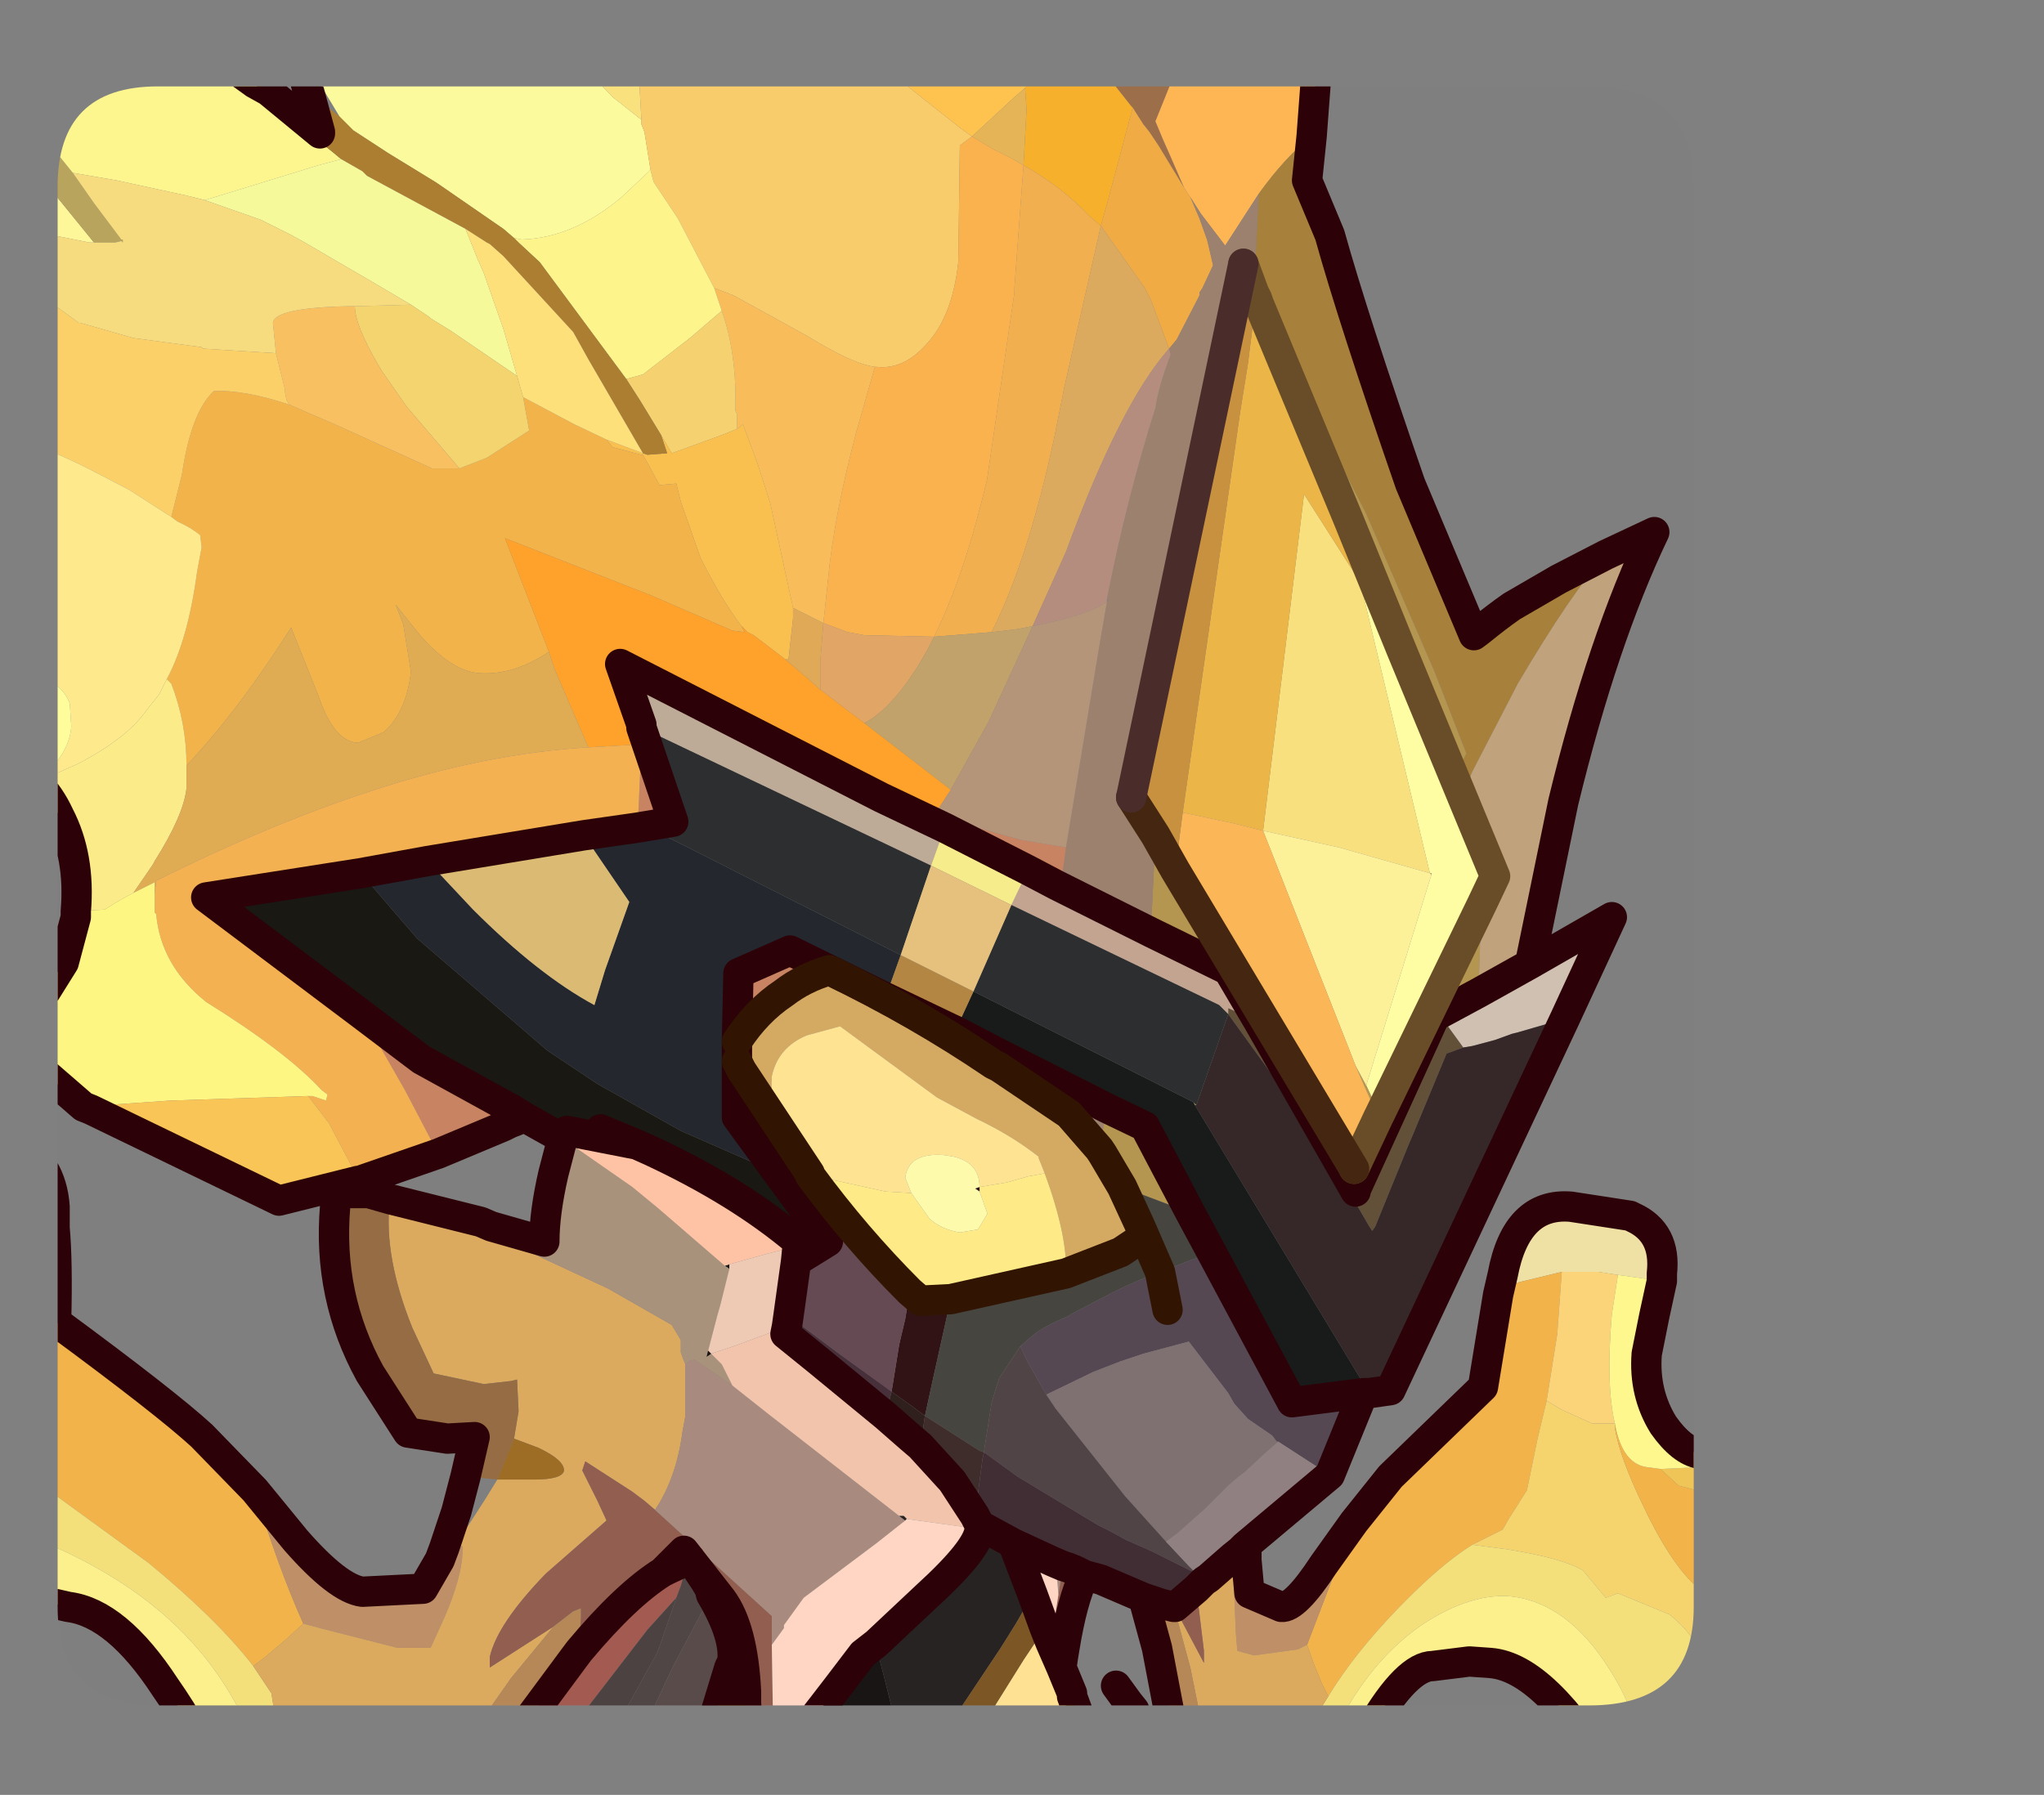 <?xml version="1.0" encoding="UTF-8" standalone="no"?>
<svg xmlns:ffdec="https://www.free-decompiler.com/flash" xmlns:xlink="http://www.w3.org/1999/xlink" ffdec:objectType="frame" height="59.2px" width="67.4px" xmlns="http://www.w3.org/2000/svg">
  <rect width="100%" height="100%" fill="#808080" stroke="none"/>
  <g transform="matrix(1.0, 0.0, 0.0, 1.0, 1.9, 2.85)">
    <clipPath id="clipPath0" transform="matrix(1.0, 0.0, 0.0, 1.0, 0.0, 0.0)">
      <path d="M50.5 0.0 Q53.95 0.0 53.95 3.3 L53.95 50.15 Q53.95 53.4 50.5 53.4 L3.3 53.4 Q0.0 53.4 0.0 50.15 L0.0 3.3 Q0.0 0.0 3.3 0.0 L50.5 0.0" fill="#000000" fill-rule="evenodd" stroke="none"/>
    </clipPath>
    <g clip-path="url(#clipPath0)">
      <use ffdec:characterId="2" height="59.2" transform="matrix(1.0, 0.0, 0.0, 1.0, -1.9, -2.85)" width="67.4" xlink:href="#shape1"/>
    </g>
    <use ffdec:characterId="3" height="53.4" transform="matrix(1.0, 0.0, 0.0, 1.0, 0.0, 0.0)" width="53.95" xlink:href="#shape2"/>
  </g>
  <defs>
    <g id="shape1" transform="matrix(1.0, 0.0, 0.0, 1.0, 1.9, 2.85)">
      <path d="M4.55 -1.4 L2.15 -0.8 Q0.05 0.05 -0.8 1.0 L-0.8 1.2 -1.4 0.5 -1.4 -2.35 2.95 -2.35 4.55 -1.4" fill="#ffffa1" fill-rule="evenodd" stroke="none"/>
      <path d="M-1.4 4.65 L-1.4 1.95 1.2 5.15 1.05 5.15 0.05 4.95 -1.15 4.7 -1.4 4.65" fill="#fef89a" fill-rule="evenodd" stroke="none"/>
      <path d="M-1.4 0.5 L-0.8 1.2 -0.75 1.35 -0.55 1.55 0.5 2.85 1.2 3.85 2.1 5.05 2.15 5.05 2.15 5.15 2.1 5.1 1.9 5.15 1.2 5.15 -1.4 1.95 -1.4 0.5" fill="#b9a55c" fill-rule="evenodd" stroke="none"/>
      <path d="M7.8 -1.45 L7.6 -2.35 15.8 -2.35 16.45 -1.6 18.3 0.35 19.25 1.1 19.25 1.25 19.35 1.5 19.55 2.75 19.45 2.85 18.6 3.65 Q17.0 5.0 15.3 5.05 L15.05 5.0 14.7 4.7 12.6 3.25 12.45 3.15 10.9 2.2 9.75 1.45 9.3 1.0 7.95 -1.25 7.8 -1.45" fill="#fcfb9e" fill-rule="evenodd" stroke="none"/>
      <path d="M-0.8 1.2 L-0.8 1.0 Q0.05 0.05 2.15 -0.8 L4.55 -1.4 5.6 -0.75 6.5 -0.1 6.8 0.35 6.95 0.55 8.1 1.4 9.05 2.15 9.35 2.4 8.6 2.6 5.35 3.6 4.85 3.75 4.25 3.6 1.95 3.1 0.5 2.85 -0.55 1.55 -0.75 1.35 -0.8 1.2" fill="#fef78f" fill-rule="evenodd" stroke="none"/>
      <path d="M19.25 1.1 L18.3 0.35 16.45 -1.6 15.8 -2.35 26.2 -2.35 25.1 -1.9 22.0 -1.5 20.8 -1.55 19.9 -1.65 19.4 -1.55 19.15 -0.75 19.15 -0.7 19.25 1.1" fill="#fae27e" fill-rule="evenodd" stroke="none"/>
      <path d="M19.55 2.75 L19.35 1.5 19.25 1.25 19.25 1.1 19.15 -0.7 19.15 -0.75 19.4 -1.55 19.9 -1.65 20.8 -1.55 22.0 -1.5 25.1 -1.9 26.2 -2.35 26.8 -2.35 27.35 -1.7 27.2 -1.5 26.85 -0.95 28.6 0.45 29.8 1.4 30.15 1.65 29.75 1.95 29.7 5.8 Q29.5 7.6 28.65 8.5 27.9 9.35 27.0 9.25 L26.95 9.25 Q26.2 9.15 24.75 8.25 L22.3 6.9 22.05 6.8 21.65 6.65 20.45 4.35 19.65 3.15 19.55 2.75" fill="#f9cd6a" fill-rule="evenodd" stroke="none"/>
      <path d="M30.15 1.65 L29.8 1.4 28.6 0.45 26.85 -0.95 27.2 -1.5 27.35 -1.7 26.8 -2.35 33.05 -2.35 33.55 -1.65 31.9 0.05 31.5 0.4 30.15 1.65" fill="#ffc34f" fill-rule="evenodd" stroke="none"/>
      <path d="M33.55 -1.65 L33.05 -2.35 33.65 -1.75 33.75 -1.65 34.5 -0.8 34.9 -1.65 35.3 -2.35 37.6 -2.35 37.55 -2.2 36.2 1.15 36.45 1.75 36.65 2.2 37.15 3.35 36.3 1.95 36.0 1.5 35.8 1.25 35.45 0.7 35.4 0.65 33.7 -1.5 33.55 -1.65" fill="#9e6e4a" fill-rule="evenodd" stroke="none"/>
      <path d="M31.9 0.05 L33.55 -1.65 33.7 -1.5 35.4 0.65 35.45 0.7 34.65 3.7 34.4 4.6 34.05 4.3 Q33.1 3.3 31.85 2.6 L31.95 0.75 31.9 0.05" fill="#f7b12b" fill-rule="evenodd" stroke="none"/>
      <path d="M37.15 3.35 L36.65 2.2 36.45 1.75 36.2 1.15 37.55 -2.2 37.6 -2.35 41.65 -2.35 41.35 1.65 Q40.5 2.3 39.6 3.55 L38.5 5.25 37.7 4.2 37.35 3.65 37.15 3.35" fill="#ffb654" fill-rule="evenodd" stroke="none"/>
      <path d="M39.6 3.55 Q40.5 2.3 41.35 1.65 L41.2 3.1 41.95 4.9 Q42.7 7.6 44.6 13.1 L46.7 18.1 46.9 17.95 Q47.45 17.5 47.95 17.15 L49.5 16.25 51.05 15.45 Q49.95 16.65 48.15 19.7 L46.65 22.6 46.5 22.95 46.35 22.2 46.45 22.0 45.4 19.3 43.15 14.1 39.6 7.15 39.55 7.0 39.45 6.8 39.6 3.6 39.6 3.55" fill="#a8823b" fill-rule="evenodd" stroke="none"/>
      <path d="M42.95 16.35 L44.3 18.55 46.8 24.6 47.4 26.05 46.95 27.0 43.6 33.9 43.15 32.95 45.3 26.0 45.3 25.95 45.25 25.95 42.95 16.35" fill="#fffea4" fill-rule="evenodd" stroke="none"/>
      <path d="M44.3 18.55 L42.95 16.35 42.55 14.25 44.3 18.55 42.55 14.25 39.6 7.15 43.15 14.1 45.4 19.3 46.45 22.0 46.35 22.2 46.5 22.95 46.8 24.45 46.8 24.6 44.3 18.55 M45.25 25.95 L45.3 25.95 45.3 26.0 45.25 25.95 M43.15 32.95 L43.6 33.9 46.95 27.0 46.85 29.9 45.55 30.6 45.4 30.7 42.8 36.4 42.8 36.45 39.6 30.85 38.6 29.15 36.05 27.9 36.1 27.85 36.15 27.7 36.05 27.65 36.1 26.85 36.2 24.7 36.85 25.85 42.75 35.7 43.55 34.0 43.1 33.0 42.8 32.3 43.15 32.95 M43.6 33.9 L43.55 34.0 43.6 33.9 M37.55 33.6 L37.5 33.6 37.45 33.5 37.55 33.6 M38.1 28.8 L38.0 28.75 38.05 28.8 38.1 28.8 M35.1 36.3 L34.45 35.2 34.35 35.05 34.6 33.7 35.85 34.3 37.35 37.15 35.1 36.3" fill="#b59751" fill-rule="evenodd" stroke="none"/>
      <path d="M42.95 16.35 L45.25 25.95 42.25 25.1 39.75 24.55 41.1 13.45 42.95 16.35" fill="#f9e17f" fill-rule="evenodd" stroke="none"/>
      <path d="M42.55 14.25 L42.95 16.35 41.1 13.45 39.75 24.55 38.75 24.3 37.1 23.95 39.0 10.7 39.25 9.15 39.4 7.95 39.55 7.0 39.6 7.15 42.55 14.25" fill="#ecb747" fill-rule="evenodd" stroke="none"/>
      <path d="M46.95 27.0 L47.4 26.05 46.8 24.6 46.8 24.45 46.5 22.95 46.65 22.6 48.15 19.7 Q49.95 16.65 51.05 15.45 L52.65 14.7 Q50.95 18.25 49.65 23.6 L48.55 28.95 46.85 29.9 46.95 27.0" fill="#c1a37d" fill-rule="evenodd" stroke="none"/>
      <path d="M46.85 29.9 L48.55 28.95 51.25 27.4 49.7 30.75 48.15 31.2 47.95 31.25 47.4 31.45 46.65 31.65 46.35 31.7 45.55 30.6 46.85 29.9" fill="#d1c1b2" fill-rule="evenodd" stroke="none"/>
      <path d="M45.3 26.0 L43.15 32.95 42.8 32.3 39.75 24.55 42.25 25.1 45.25 25.95 45.3 26.0" fill="#fdf299" fill-rule="evenodd" stroke="none"/>
      <path d="M45.55 30.6 L46.35 31.7 45.8 31.9 44.7 34.55 44.55 34.9 43.45 37.6 43.35 37.75 43.25 37.6 42.7 36.65 42.65 36.55 40.3 32.95 38.6 30.6 38.6 30.4 39.6 30.85 42.8 36.45 42.8 36.4 45.4 30.7 45.55 30.6" fill="#625038" fill-rule="evenodd" stroke="none"/>
      <path d="M42.8 32.3 L43.1 33.0 43.55 34.0 42.75 35.7 36.85 25.85 37.1 23.95 38.75 24.3 39.75 24.55 42.8 32.3" fill="#fcb857" fill-rule="evenodd" stroke="none"/>
      <path d="M46.35 31.7 L46.65 31.65 47.4 31.45 47.95 31.25 48.15 31.2 49.7 30.75 43.95 43.0 43.25 43.1 37.5 33.6 37.55 33.6 38.6 30.6 40.3 32.95 42.65 36.55 42.7 36.65 43.25 37.6 43.35 37.75 43.45 37.6 44.55 34.9 44.7 34.55 45.8 31.9 46.35 31.7" fill="#362828" fill-rule="evenodd" stroke="none"/>
      <path d="M47.5 39.85 L47.65 39.2 Q48.1 36.8 49.9 36.95 L51.85 37.25 51.95 37.3 Q53.05 37.8 52.9 39.15 L52.9 39.4 51.45 39.2 50.8 39.1 49.6 39.1 48.15 39.45 Q47.75 39.7 47.5 39.85 M-1.4 37.0 L-1.4 34.8 Q-0.2 35.5 -0.1 36.95 L-0.1 37.65 -1.1 37.1 -1.4 37.0" fill="#f0e2a5" fill-rule="evenodd" stroke="none"/>
      <path d="M47.5 39.85 Q47.75 39.7 48.15 39.45 L49.6 39.1 49.45 41.15 49.1 43.35 48.8 44.6 48.45 46.3 47.85 47.25 47.65 47.6 46.65 48.1 Q45.6 48.75 44.2 50.2 42.75 51.7 41.9 53.1 L41.7 52.7 41.45 52.1 41.2 51.4 42.75 47.35 43.95 45.85 47.0 42.9 47.5 39.85 M-1.4 45.6 L-1.4 37.0 -1.1 37.1 -0.1 37.65 Q0.0 38.75 -0.05 40.75 3.55 43.4 4.75 44.5 L6.5 46.3 Q7.25 48.8 8.1 50.7 L7.5 51.25 6.85 51.8 6.45 52.1 Q5.25 50.55 3.0 48.7 L-0.85 45.9 -1.4 45.6" fill="#f3b44b" fill-rule="evenodd" stroke="none"/>
      <path d="M49.6 39.1 L50.8 39.1 51.45 39.2 51.25 40.5 Q51.05 42.85 51.35 44.1 L50.6 44.1 49.6 43.65 49.1 43.35 49.45 41.15 49.6 39.1" fill="#fcd57a" fill-rule="evenodd" stroke="none"/>
      <path d="M37.5 33.6 L43.25 43.1 43.05 43.1 40.7 43.4 38.05 38.45 37.35 37.15 35.85 34.3 34.6 33.7 30.95 31.85 29.6 31.15 30.2 29.85 37.45 33.5 37.5 33.6" fill="#191b1a" fill-rule="evenodd" stroke="none"/>
      <path d="M6.5 46.3 L7.85 47.95 Q9.25 49.55 10.05 49.65 L12.05 49.55 12.6 48.6 13.1 48.15 13.35 48.15 Q13.4 49.15 12.55 50.95 L12.3 51.5 11.2 51.5 8.65 50.85 8.1 50.7 Q7.25 48.8 6.5 46.3 M42.75 47.35 L41.2 51.4 40.9 51.55 39.45 51.75 38.9 51.6 38.85 51.0 38.75 48.5 39.0 48.3 39.2 48.6 39.3 49.7 40.35 50.15 Q40.8 50.2 41.75 48.75 L42.75 47.35" fill="#c09068" fill-rule="evenodd" stroke="none"/>
      <path d="M56.8 55.85 L54.2 55.85 54.5 54.0 Q54.75 51.65 53.15 50.4 L51.45 49.7 51.05 49.85 50.3 48.95 Q49.65 48.55 47.8 48.25 L46.65 48.1 47.65 47.6 47.85 47.25 48.45 46.3 48.8 44.6 49.1 43.35 49.6 43.65 50.6 44.1 51.35 44.1 51.35 44.25 Q51.5 45.2 52.3 46.85 53.3 48.95 54.25 49.65 L55.55 50.5 56.45 51.2 56.7 52.4 56.8 55.85 M-1.4 45.85 L-1.4 45.6 -0.85 45.9 -1.4 45.85" fill="#f6d56e" fill-rule="evenodd" stroke="none"/>
      <path d="M54.2 55.85 L52.35 55.85 Q52.25 53.9 51.2 52.25 49.8 50.0 47.9 49.8 46.6 49.7 45.05 50.7 42.95 52.1 41.7 55.15 L41.65 55.2 41.65 55.85 40.95 55.85 41.4 53.9 41.9 53.1 Q42.75 51.7 44.2 50.2 45.6 48.75 46.65 48.1 L47.8 48.25 Q49.65 48.55 50.3 48.95 L51.05 49.85 51.45 49.7 53.15 50.4 Q54.75 51.65 54.5 54.0 L54.2 55.85 M7.5 55.85 L5.75 55.85 6.2 54.15 6.25 54.1 Q4.8 50.85 1.35 48.9 -0.05 48.1 -1.4 47.7 L-1.4 45.85 -0.85 45.9 3.0 48.7 Q5.25 50.55 6.45 52.1 L7.05 53.0 7.5 55.85" fill="#f4e17b" fill-rule="evenodd" stroke="none"/>
      <path d="M43.05 43.1 L41.95 45.8 40.25 44.7 40.2 44.7 40.05 44.5 39.25 43.95 38.8 43.45 38.6 43.1 37.3 41.4 35.8 41.8 35.05 42.05 34.15 42.4 32.6 43.15 31.95 42.0 31.75 41.55 32.15 41.2 Q32.5 40.9 33.35 40.55 L33.4 40.5 34.75 39.8 35.05 39.65 35.6 39.4 36.35 39.1 38.05 38.45 40.7 43.4 43.05 43.1 M36.6 40.35 L36.35 39.1 36.6 40.35" fill="#554852" fill-rule="evenodd" stroke="none"/>
      <path d="M54.15 45.1 L54.25 45.15 Q54.6 45.2 54.9 43.2 55.15 40.95 55.85 40.25 L56.85 39.9 57.95 39.85 58.5 39.7 Q60.05 39.9 60.85 40.7 62.1 41.95 61.8 45.0 61.65 46.4 60.15 49.0 L59.9 49.5 59.9 49.05 60.35 46.85 60.85 45.35 60.85 44.9 60.85 44.7 Q61.05 43.05 60.15 42.05 59.4 41.2 58.35 41.1 L56.7 41.35 Q56.1 41.7 56.05 42.7 L56.05 43.55 56.0 44.4 55.45 45.7 Q54.9 46.5 54.4 46.4 L53.45 46.15 52.85 45.6 53.95 45.55 54.1 45.5 54.15 45.1" fill="#f0c658" fill-rule="evenodd" stroke="none"/>
      <path d="M57.45 55.85 L56.8 55.85 56.7 52.4 56.45 51.2 55.55 50.5 54.25 49.65 Q53.3 48.95 52.3 46.85 51.5 45.2 51.35 44.25 L51.35 44.1 Q51.6 45.5 52.5 45.55 L52.85 45.6 53.45 46.15 54.4 46.4 Q54.9 46.5 55.45 45.7 L56.0 44.4 56.05 43.55 56.05 42.7 Q56.1 41.7 56.7 41.35 L58.35 41.1 Q59.4 41.2 60.15 42.05 61.05 43.05 60.85 44.7 L60.85 44.9 60.85 45.35 60.35 46.85 59.0 49.4 57.4 52.5 57.3 52.85 57.4 53.0 Q57.25 54.55 57.45 55.85" fill="#f3b548" fill-rule="evenodd" stroke="none"/>
      <path d="M51.45 39.2 L52.9 39.4 52.65 40.55 52.4 41.8 Q52.3 43.1 52.95 44.15 53.55 45.0 54.15 45.1 L54.1 45.5 53.95 45.55 52.85 45.6 52.5 45.55 Q51.6 45.5 51.35 44.1 51.05 42.85 51.25 40.5 L51.45 39.2" fill="#fff88e" fill-rule="evenodd" stroke="none"/>
      <path d="M59.9 49.5 Q58.6 51.7 58.45 53.3 58.3 54.95 58.8 55.85 L57.45 55.85 Q57.25 54.55 57.4 53.0 L57.4 52.5 59.0 49.4 60.35 46.85 59.9 49.05 59.9 49.5" fill="#f3c266" fill-rule="evenodd" stroke="none"/>
      <path d="M37.15 3.35 L37.35 3.65 37.65 4.35 37.9 5.05 37.95 5.25 38.1 5.9 37.75 6.65 37.65 6.8 37.65 6.9 36.9 8.35 36.65 8.65 36.05 7.05 35.85 6.65 34.4 4.6 34.65 3.7 35.45 0.7 35.8 1.25 36.0 1.5 36.3 1.95 37.15 3.35" fill="#f1ac45" fill-rule="evenodd" stroke="none"/>
      <path d="M37.35 3.65 L37.7 4.2 38.5 5.25 39.6 3.55 39.6 3.6 39.45 6.8 39.1 5.85 35.4 23.45 36.2 24.7 36.1 26.85 36.05 27.65 36.1 27.85 36.05 27.9 32.95 26.35 33.1 26.15 33.15 25.85 33.25 25.1 34.35 18.45 34.6 17.0 34.65 16.95 34.6 16.9 Q35.25 13.6 36.2 10.6 36.3 9.9 36.7 8.85 L36.65 8.65 36.9 8.35 37.65 6.9 37.65 6.8 37.75 6.65 38.1 5.9 37.95 5.25 37.9 5.05 37.65 4.35 37.35 3.65 M30.85 32.25 L30.95 31.85 34.6 33.7 34.35 35.05 33.35 33.9 31.05 32.35 30.85 32.25" fill="#9d826f" fill-rule="evenodd" stroke="none"/>
      <path d="M30.15 1.65 L31.5 0.4 31.9 0.05 31.95 0.75 31.85 2.6 Q31.35 2.3 30.9 2.1 L30.15 1.65" fill="#e6b556" fill-rule="evenodd" stroke="none"/>
      <path d="M28.9 18.15 Q29.9 16.15 30.65 12.95 L31.55 6.8 31.55 6.65 31.85 2.6 Q33.1 3.3 34.05 4.3 L34.4 4.6 33.2 9.9 32.85 11.65 Q32.0 15.6 30.8 18.0 L28.9 18.15" fill="#f2b04f" fill-rule="evenodd" stroke="none"/>
      <path d="M30.15 1.65 L30.9 2.1 Q31.35 2.3 31.85 2.6 L31.55 6.65 31.55 6.8 30.65 12.95 Q29.9 16.15 28.9 18.15 L26.6 18.1 26.05 18.0 25.25 17.7 25.4 16.3 Q25.6 14.15 26.35 11.35 L26.95 9.25 27.0 9.25 Q27.9 9.35 28.65 8.5 29.5 7.6 29.7 5.8 L29.75 1.95 30.15 1.65" fill="#fbb34f" fill-rule="evenodd" stroke="none"/>
      <path d="M40.95 55.85 L38.1 55.85 37.35 52.15 36.85 50.3 36.9 50.3 37.8 52.0 37.8 51.6 37.55 49.55 37.8 49.3 37.5 49.0 37.95 49.2 38.75 48.5 38.85 51.0 38.9 51.6 39.45 51.75 40.9 51.55 41.2 51.4 41.45 52.1 41.7 52.7 41.9 53.1 41.4 53.9 40.95 55.85 M12.6 55.85 L7.5 55.85 7.05 53.0 6.45 52.1 6.85 51.8 7.5 51.25 8.1 50.7 8.65 50.85 11.2 51.5 12.3 51.5 12.55 50.95 Q13.4 49.15 13.35 48.15 L13.1 48.15 14.1 46.6 14.5 45.95 15.7 45.95 Q16.65 45.95 16.7 45.65 16.7 45.3 15.85 44.9 L15.05 44.6 15.2 43.7 15.15 42.65 14.95 42.7 14.05 42.8 12.4 42.45 11.7 40.95 Q10.75 38.6 10.95 36.8 L10.95 36.7 13.95 37.45 14.3 37.6 14.6 38.0 18.15 39.65 20.25 40.85 20.55 41.35 20.55 41.75 20.6 41.9 20.7 42.15 20.7 43.85 20.6 44.4 Q20.4 45.9 19.7 46.95 L19.35 46.65 18.95 46.35 17.4 45.35 17.3 45.65 17.8 46.65 18.1 47.3 16.1 49.05 Q14.5 50.7 14.25 51.8 L14.25 52.15 16.35 50.8 14.95 52.5 12.6 55.85 M34.4 4.6 L35.85 6.65 36.05 7.05 36.65 8.65 Q35.05 10.45 33.25 15.35 L32.15 17.8 31.65 17.9 30.8 18.0 Q32.0 15.6 32.85 11.65 L33.2 9.9 34.4 4.6 M37.8 49.3 L37.95 49.2 37.8 49.3" fill="#dcab5e" fill-rule="evenodd" stroke="none"/>
      <path d="M37.1 23.95 L36.85 25.85 36.2 24.7 35.4 23.45 39.1 5.85 39.45 6.8 39.55 7.0 39.4 7.95 39.25 9.15 39.0 10.7 37.1 23.95" fill="#c99240" fill-rule="evenodd" stroke="none"/>
      <path d="M32.15 17.8 L33.25 15.35 Q35.05 10.45 36.65 8.65 L36.7 8.85 Q36.3 9.9 36.2 10.6 35.25 13.6 34.6 16.9 L34.6 17.0 Q33.95 17.45 32.15 17.8" fill="#b58e7f" fill-rule="evenodd" stroke="none"/>
      <path d="M26.95 9.25 L26.35 11.35 Q25.6 14.15 25.4 16.3 L25.25 17.7 24.25 17.2 23.5 13.75 23.1 12.5 22.6 11.15 22.4 11.3 22.4 10.8 22.35 10.7 Q22.4 8.8 21.9 7.4 L21.85 7.25 21.65 6.65 22.05 6.8 22.3 6.9 24.75 8.25 Q26.2 9.15 26.95 9.25" fill="#f9be5a" fill-rule="evenodd" stroke="none"/>
      <path d="M15.05 5.0 L15.3 5.05 Q17.0 5.0 18.6 3.65 L19.45 2.85 19.55 2.75 19.65 3.15 20.45 4.35 21.65 6.65 21.85 7.25 21.9 7.4 20.85 8.3 19.3 9.5 18.75 9.65 15.9 5.8 15.2 5.15 15.05 5.0" fill="#fff58d" fill-rule="evenodd" stroke="none"/>
      <path d="M21.9 7.4 Q22.4 8.8 22.35 10.7 L22.4 10.8 22.4 11.3 21.9 11.5 20.25 12.1 19.9 11.5 19.2 10.35 18.75 9.65 19.3 9.5 20.85 8.3 21.9 7.4" fill="#f6d36f" fill-rule="evenodd" stroke="none"/>
      <path d="M22.4 11.3 L22.6 11.15 23.1 12.5 23.5 13.75 24.25 17.2 24.25 17.55 24.1 18.9 24.0 18.9 22.95 18.1 22.75 18.0 22.55 17.8 Q21.9 16.95 21.2 15.55 L20.55 13.7 20.4 13.1 19.85 13.15 19.3 12.15 19.25 12.15 18.3 11.9 18.1 11.65 19.3 12.1 19.45 12.15 20.1 12.1 19.9 11.5 20.25 12.1 21.9 11.5 22.4 11.3" fill="#fac150" fill-rule="evenodd" stroke="none"/>
      <path d="M25.25 17.7 L26.05 18.0 26.6 18.1 28.9 18.15 28.7 18.55 Q27.65 20.45 26.6 21.0 L25.15 19.9 25.15 19.55 25.15 18.95 25.25 17.7" fill="#e2a765" fill-rule="evenodd" stroke="none"/>
      <path d="M30.8 18.0 L31.65 17.9 32.15 17.8 30.7 20.95 29.45 23.2 26.6 21.0 Q27.65 20.45 28.7 18.55 L28.9 18.15 30.8 18.0" fill="#c2a36a" fill-rule="evenodd" stroke="none"/>
      <path d="M18.1 11.65 L18.3 11.9 19.25 12.15 19.3 12.15 19.85 13.15 20.4 13.1 20.55 13.7 21.2 15.55 Q21.9 16.95 22.55 17.8 L22.65 18.0 22.25 17.95 19.6 16.8 14.75 14.9 16.2 18.65 Q15.0 19.45 13.85 19.35 12.95 19.25 11.95 18.1 L11.15 17.1 11.4 17.75 11.65 19.3 Q11.5 20.65 10.75 21.3 L9.9 21.65 Q9.1 21.6 8.6 20.1 L7.7 17.85 Q5.95 20.6 4.25 22.4 4.25 21.0 3.75 19.7 L3.6 19.55 Q4.3 18.25 4.6 16.0 L4.75 15.2 4.7 14.8 Q4.4 14.55 3.95 14.35 L3.75 14.2 4.1 12.8 Q4.4 10.75 5.15 10.05 6.15 10.0 7.65 10.5 L8.45 10.85 9.15 11.15 12.35 12.6 13.25 12.6 14.15 12.25 15.55 11.35 15.35 10.25 17.05 11.15 18.1 11.65" fill="#f3b44a" fill-rule="evenodd" stroke="none"/>
      <path d="M25.15 19.9 L26.6 21.0 29.45 23.2 28.9 24.05 28.45 23.85 27.15 23.45 18.55 19.05 19.25 21.05 19.25 21.15 19.25 21.7 17.5 21.8 16.4 19.25 16.2 18.65 14.75 14.9 19.6 16.8 22.25 17.95 22.65 18.0 22.55 17.8 22.75 18.0 22.95 18.1 24.0 18.9 24.7 19.5 25.15 19.9" fill="#ffa32b" fill-rule="evenodd" stroke="none"/>
      <path d="M24.25 17.2 L25.25 17.7 25.15 18.95 25.15 19.55 25.15 19.9 24.7 19.5 24.0 18.9 24.1 18.9 24.25 17.55 24.25 17.2" fill="#e1aa58" fill-rule="evenodd" stroke="none"/>
      <path d="M14.7 34.3 L12.55 35.2 11.45 33.1 10.65 31.7 9.95 30.55 12.0 32.1 15.0 33.75 14.9 33.9 14.7 34.3 M33.25 25.1 L33.15 25.85 33.1 26.15 32.95 26.35 32.0 25.85 29.25 24.45 27.15 23.45 28.45 23.85 28.9 24.05 31.75 24.85 33.25 25.1 M19.25 21.7 L19.25 21.15 20.3 24.25 19.4 24.4 19.1 24.45 19.15 23.95 19.25 21.7 M22.4 32.4 L22.4 32.15 22.55 32.45 22.4 32.4 M22.4 31.5 L22.45 29.25 24.15 28.5 27.3 30.05 29.6 31.15 30.95 31.85 30.85 32.25 Q28.35 30.55 25.45 29.15 24.6 29.4 23.95 29.9 23.05 30.5 22.4 31.5" fill="#c98463" fill-rule="evenodd" stroke="none"/>
      <path d="M34.6 17.0 L34.35 18.45 33.25 25.1 31.75 24.85 28.9 24.05 29.45 23.2 30.7 20.95 32.15 17.8 Q33.95 17.45 34.6 17.0" fill="#b59679" fill-rule="evenodd" stroke="none"/>
      <path d="M19.25 21.15 L19.25 21.05 18.55 19.05 27.15 23.45 29.25 24.45 28.8 25.7 19.25 21.15" fill="#beac98" fill-rule="evenodd" stroke="none"/>
      <path d="M9.35 2.4 L9.05 2.15 8.1 1.4 6.95 0.55 6.8 0.35 6.5 -0.1 6.95 0.15 8.65 1.55 8.65 1.5 8.3 0.2 9.3 1.0 9.75 1.45 10.9 2.2 12.45 3.15 12.6 3.25 14.7 4.7 15.05 5.0 15.2 5.15 15.9 5.8 18.75 9.65 19.2 10.35 19.9 11.5 20.1 12.1 19.45 12.15 19.3 12.1 17.5 9.0 17.0 8.1 14.7 5.6 14.25 5.2 14.15 5.15 13.45 4.7 10.2 2.95 10.05 2.8 9.35 2.4" fill="#ac7e31" fill-rule="evenodd" stroke="none"/>
      <path d="M4.85 3.75 L5.35 3.6 8.6 2.6 9.35 2.4 10.05 2.8 10.2 2.95 13.45 4.7 13.85 5.7 14.05 6.15 14.7 8.0 15.15 9.55 12.95 8.05 12.3 7.65 12.25 7.6 11.65 7.2 10.55 6.55 8.15 5.15 7.7 4.9 6.7 4.4 4.85 3.75" fill="#f6fa9b" fill-rule="evenodd" stroke="none"/>
      <path d="M19.3 12.1 L18.1 11.65 17.05 11.15 15.35 10.25 15.15 9.55 14.7 8.0 14.05 6.15 13.85 5.7 13.45 4.7 14.15 5.15 14.25 5.2 14.7 5.6 17.0 8.1 17.5 9.0 19.3 12.1" fill="#ffe17b" fill-rule="evenodd" stroke="none"/>
      <path d="M11.65 7.2 L12.25 7.6 12.3 7.65 12.95 8.05 15.15 9.55 15.35 10.25 15.55 11.35 14.15 12.25 13.25 12.6 11.5 10.55 10.7 9.4 10.55 9.15 Q9.8 7.85 9.8 7.25 L11.65 7.2" fill="#f5d56e" fill-rule="evenodd" stroke="none"/>
      <path d="M9.8 7.25 Q9.8 7.85 10.55 9.15 L10.7 9.4 11.5 10.55 13.25 12.6 12.35 12.6 9.15 11.15 8.45 10.85 7.65 10.5 7.55 10.35 7.5 10.1 7.5 10.0 7.2 8.8 7.1 7.8 Q7.15 7.3 9.6 7.25 L9.8 7.25" fill="#f9c160" fill-rule="evenodd" stroke="none"/>
      <path d="M0.5 2.85 L1.95 3.1 4.25 3.6 4.85 3.75 6.7 4.4 7.7 4.9 8.15 5.15 10.55 6.55 11.65 7.2 9.8 7.25 9.6 7.25 Q7.15 7.3 7.1 7.8 L7.2 8.8 4.8 8.65 4.75 8.6 2.5 8.3 0.75 7.8 0.7 7.8 -0.4 7.0 -1.15 6.05 -1.4 5.7 -1.4 4.65 -1.15 4.7 0.05 4.95 1.05 5.15 1.2 5.15 1.9 5.15 2.1 5.1 2.15 5.15 2.15 5.05 2.1 5.05 1.2 3.85 0.5 2.85" fill="#f7dd7e" fill-rule="evenodd" stroke="none"/>
      <path d="M-1.4 11.65 L-1.4 5.7 -1.15 6.05 -0.4 7.0 0.7 7.8 0.75 7.8 2.5 8.3 4.75 8.6 4.8 8.65 7.2 8.8 7.5 10.0 7.5 10.1 7.55 10.35 7.65 10.5 Q6.15 10.0 5.15 10.05 4.4 10.75 4.1 12.8 L3.75 14.2 2.35 13.3 1.0 12.6 Q-0.3 11.95 -1.3 11.65 L-1.4 11.65" fill="#fcd168" fill-rule="evenodd" stroke="none"/>
      <path d="M-1.4 19.0 L-1.4 11.65 -1.3 11.65 Q-0.3 11.95 1.0 12.6 L2.35 13.3 3.75 14.2 3.95 14.35 Q4.4 14.55 4.7 14.8 L4.75 15.2 4.6 16.0 Q4.3 18.25 3.6 19.55 L3.35 20.05 2.95 20.55 Q2.3 21.5 0.65 22.35 L-0.7 22.95 Q0.4 22.05 0.45 21.1 L0.4 20.35 Q0.2 19.8 -0.55 19.4 L-1.4 19.0" fill="#ffeb8d" fill-rule="evenodd" stroke="none"/>
      <path d="M0.6 27.2 Q0.75 25.4 0.05 24.05 -0.25 23.4 -0.7 22.95 L0.65 22.35 Q2.3 21.5 2.95 20.55 L3.35 20.05 3.6 19.55 3.75 19.7 Q4.25 21.0 4.25 22.4 L4.25 23.15 Q4.15 24.05 3.2 25.55 L3.15 25.65 2.5 26.6 Q2.1 26.8 1.55 27.15 L0.6 27.2" fill="#fcec8a" fill-rule="evenodd" stroke="none"/>
      <path d="M-0.7 22.95 L-1.4 22.45 -1.4 19.0 -0.55 19.4 Q0.2 19.8 0.4 20.35 L0.45 21.1 Q0.4 22.05 -0.7 22.95" fill="#fffd9c" fill-rule="evenodd" stroke="none"/>
      <path d="M16.2 18.65 L16.4 19.25 17.5 21.8 Q14.1 22.0 10.3 23.25 6.95 24.35 3.25 26.2 L3.2 26.65 3.2 26.25 2.5 26.6 3.15 25.65 3.2 25.55 Q4.15 24.05 4.25 23.15 L4.25 22.4 Q5.95 20.6 7.7 17.85 L8.6 20.1 Q9.1 21.6 9.9 21.65 L10.75 21.3 Q11.5 20.65 11.65 19.3 L11.4 17.75 11.15 17.1 11.95 18.1 Q12.95 19.25 13.85 19.35 15.0 19.45 16.2 18.65" fill="#e0ad54" fill-rule="evenodd" stroke="none"/>
      <path d="M12.55 35.2 L9.95 36.1 8.95 34.2 8.3 33.35 8.25 33.3 8.4 33.3 8.85 33.45 8.9 33.25 8.7 33.1 Q7.55 31.85 4.9 30.2 3.4 29.0 3.25 27.3 L3.2 27.25 3.2 26.8 3.2 26.65 3.25 26.2 Q6.95 24.35 10.3 23.25 14.1 22.0 17.5 21.8 L19.25 21.7 19.15 23.95 19.1 24.45 17.35 24.7 12.2 25.55 10.0 25.95 4.9 26.75 9.95 30.55 10.65 31.7 11.45 33.1 12.55 35.2" fill="#f4b252" fill-rule="evenodd" stroke="none"/>
      <path d="M19.1 24.45 L19.4 24.4 27.8 28.65 27.3 30.05 24.15 28.5 22.45 29.25 22.4 31.5 22.4 32.15 22.4 32.4 22.4 34.0 23.75 35.85 20.55 34.45 17.8 32.9 16.15 31.8 11.85 28.1 10.0 25.95 12.2 25.55 13.7 27.15 Q15.85 29.3 17.7 30.3 L18.05 29.15 18.85 26.9 18.1 25.8 17.35 24.7 19.1 24.45" fill="#24272e" fill-rule="evenodd" stroke="none"/>
      <path d="M17.35 24.7 L18.1 25.8 18.85 26.9 18.05 29.15 17.7 30.3 Q15.85 29.3 13.7 27.15 L12.2 25.55 17.35 24.7" fill="#dcbb74" fill-rule="evenodd" stroke="none"/>
      <path d="M13.45 45.85 L13.75 44.55 12.85 44.6 11.55 44.4 10.3 42.45 Q8.9 39.9 9.15 36.95 L9.2 36.5 10.25 36.5 10.95 36.7 10.95 36.8 Q10.75 38.6 11.7 40.95 L12.4 42.45 14.05 42.8 14.95 42.7 15.15 42.65 15.2 43.7 15.05 44.6 14.5 45.95 13.45 45.85" fill="#966c44" fill-rule="evenodd" stroke="none"/>
      <path d="M16.65 34.7 L15.4 34.0 15.0 33.75 12.0 32.1 9.95 30.55 4.9 26.75 10.0 25.95 11.85 28.1 16.15 31.8 17.8 32.9 20.55 34.45 23.75 35.85 25.4 38.1 24.35 38.75 24.4 38.25 24.4 38.1 Q22.45 36.45 19.55 35.1 L19.1 34.9 16.8 34.45 16.65 34.7 M17.9 34.4 L19.1 34.9 17.9 34.4 M22.15 39.0 L22.0 38.9 22.15 38.85 22.15 39.0" fill="#191813" fill-rule="evenodd" stroke="none"/>
      <path d="M14.3 37.6 L16.05 38.1 Q16.05 37.15 16.35 35.85 L16.65 34.7 18.95 36.3 19.8 37.0 22.0 38.9 22.15 39.0 22.0 39.6 21.85 40.2 21.75 40.55 21.45 41.7 21.4 41.9 21.55 41.8 21.9 42.15 22.25 42.85 21.3 42.2 21.0 42.0 Q20.85 42.0 20.7 42.15 L20.6 41.9 20.55 41.75 20.55 41.35 20.25 40.85 18.15 39.65 14.6 38.0 14.3 37.6" fill="#a9937c" fill-rule="evenodd" stroke="none"/>
      <path d="M16.65 34.7 L16.8 34.45 19.1 34.9 19.55 35.1 Q22.45 36.45 24.4 38.1 L24.4 38.25 23.4 38.5 22.15 38.85 22.0 38.9 19.8 37.0 18.95 36.3 16.65 34.7" fill="#ffc4a5" fill-rule="evenodd" stroke="none"/>
      <path d="M0.85 33.65 L-1.4 31.7 -1.4 31.15 -0.8 30.5 0.2 28.9 0.6 27.4 0.6 27.2 1.55 27.15 Q2.1 26.8 2.5 26.6 L3.2 26.25 3.2 26.65 3.2 26.8 3.2 27.25 3.25 27.3 Q3.4 29.0 4.9 30.2 7.55 31.85 8.7 33.1 L8.9 33.25 8.85 33.45 8.4 33.3 8.25 33.3 3.7 33.45 0.85 33.65" fill="#fff784" fill-rule="evenodd" stroke="none"/>
      <path d="M9.95 36.1 L9.9 36.1 7.3 36.75 1.1 33.75 0.85 33.65 3.7 33.45 8.25 33.3 8.3 33.35 8.95 34.2 9.95 36.1" fill="#fac656" fill-rule="evenodd" stroke="none"/>
      <path d="M15.05 44.6 L15.85 44.9 Q16.7 45.3 16.7 45.65 16.65 45.95 15.7 45.95 L14.5 45.95 15.05 44.6" fill="#9e6c25" fill-rule="evenodd" stroke="none"/>
      <path d="M16.35 50.8 L14.25 52.15 14.25 51.8 Q14.5 50.7 16.1 49.05 L18.1 47.3 17.8 46.65 17.3 45.65 17.4 45.35 18.95 46.35 19.35 46.65 19.7 46.95 23.55 50.45 23.55 51.4 23.6 54.55 23.6 55.15 Q22.85 55.05 22.7 53.35 L22.7 53.05 22.7 52.95 Q22.6 50.85 21.9 49.9 L20.65 48.3 20.1 48.85 19.95 49.0 Q18.75 49.75 17.2 51.6 L17.25 50.5 17.25 50.2 17.0 50.3 16.35 50.8 M32.75 51.35 L33.0 49.75 33.15 48.8 Q33.5 48.9 33.85 49.1 33.45 49.95 33.2 51.5 L33.15 51.8 33.1 52.15 32.75 51.35 M35.8 49.85 L36.4 50.05 36.25 51.5 35.8 49.85 M36.8 50.15 L36.85 50.15 37.55 49.55 37.8 51.6 37.8 52.0 36.9 50.3 36.85 50.3 36.8 50.15" fill="#935e50" fill-rule="evenodd" stroke="none"/>
      <path d="M15.7 55.85 L14.05 55.85 17.05 51.8 17.2 51.6 Q18.75 49.75 19.95 49.0 L20.15 48.9 20.8 48.6 20.55 49.45 20.4 49.85 19.45 50.9 16.6 54.6 15.7 55.85" fill="#a45a51" fill-rule="evenodd" stroke="none"/>
      <path d="M24.3 55.85 L22.85 55.85 22.75 55.7 21.6 53.95 22.15 52.15 22.7 52.95 22.7 53.05 22.7 53.35 Q22.85 55.05 23.6 55.15 L23.75 55.2 23.9 55.1 24.3 55.85 M19.95 49.0 L20.1 48.85 20.15 48.9 19.95 49.0" fill="#87692d" fill-rule="evenodd" stroke="none"/>
      <path d="M25.1 55.85 L24.3 55.85 23.9 55.1 24.9 53.85 25.25 53.4 25.5 53.9 25.25 54.95 25.2 55.1 25.1 55.85 M20.1 48.85 L20.65 48.3 21.9 49.9 Q22.6 50.85 22.7 52.95 L22.15 52.15 22.25 51.95 Q22.35 51.1 21.55 49.75 L21.5 49.55 21.35 49.3 21.15 49.0 20.85 48.55 20.8 48.6 20.15 48.9 20.1 48.85" fill="#e7c257" fill-rule="evenodd" stroke="none"/>
      <path d="M32.95 26.35 L36.05 27.9 38.6 29.15 39.6 30.85 38.6 30.4 38.6 30.6 38.3 30.3 31.45 27.0 32.0 25.85 32.95 26.35" fill="#c4a591" fill-rule="evenodd" stroke="none"/>
      <path d="M38.6 30.6 L37.55 33.6 37.45 33.5 30.2 29.85 31.45 27.0 38.3 30.3 38.6 30.6 M27.8 28.65 L19.4 24.4 20.3 24.25 19.25 21.15 28.8 25.7 27.8 28.65" fill="#2d2e30" fill-rule="evenodd" stroke="none"/>
      <path d="M28.8 25.7 L29.25 24.45 32.0 25.85 31.45 27.0 28.8 25.7" fill="#f7ed8c" fill-rule="evenodd" stroke="none"/>
      <path d="M22.4 32.15 L22.4 31.5 Q23.05 30.5 23.95 29.9 24.6 29.4 25.45 29.15 28.35 30.55 30.85 32.25 L31.05 32.35 33.35 33.9 34.35 35.05 34.45 35.2 35.1 36.3 35.7 37.6 35.8 37.95 35.05 38.45 33.25 39.15 Q33.3 37.9 32.55 35.85 L32.35 35.35 32.35 35.3 32.15 35.15 Q31.35 34.55 30.3 34.05 L29.0 33.35 25.8 31.0 24.7 31.3 Q23.75 31.7 23.55 32.65 L23.55 32.75 Q23.45 33.45 24.25 35.0 L24.8 35.85 22.55 32.45 22.4 32.15" fill="#d5ab63" fill-rule="evenodd" stroke="none"/>
      <path d="M24.8 35.85 L24.25 35.0 Q23.45 33.45 23.55 32.75 L23.55 32.65 Q23.75 31.7 24.7 31.3 L25.8 31.0 29.0 33.35 30.3 34.05 Q31.35 34.55 32.15 35.15 L32.35 35.3 32.35 35.35 32.55 35.85 32.0 35.95 31.3 36.15 30.4 36.3 Q30.4 35.5 29.55 35.3 L29.25 35.25 Q28.05 35.15 27.95 36.0 L28.15 36.5 27.3 36.45 24.8 35.9 24.8 35.85" fill="#ffe593" fill-rule="evenodd" stroke="none"/>
      <path d="M24.8 35.9 L27.3 36.45 28.15 36.5 28.75 37.35 Q29.15 37.7 29.75 37.8 L30.35 37.7 30.65 37.2 30.65 37.15 30.4 36.45 30.4 36.3 31.3 36.15 32.0 35.95 32.55 35.85 Q33.3 37.9 33.25 39.15 L29.45 40.0 28.45 40.05 28.1 39.75 Q26.3 37.95 24.8 35.9" fill="#ffeb88" fill-rule="evenodd" stroke="none"/>
      <path d="M30.4 36.3 L30.4 36.45 30.25 36.35 30.4 36.3 M28.1 39.75 L28.45 40.05 29.45 40.0 28.85 42.7 28.6 43.85 28.2 43.55 27.5 43.05 27.75 41.5 27.95 40.65 28.1 39.75" fill="#311315" fill-rule="evenodd" stroke="none"/>
      <path d="M27.3 30.05 L27.8 28.65 30.2 29.85 29.6 31.15 27.3 30.05" fill="#b48743" fill-rule="evenodd" stroke="none"/>
      <path d="M31.45 27.0 L30.2 29.85 27.8 28.65 28.8 25.7 31.45 27.0" fill="#e7c27e" fill-rule="evenodd" stroke="none"/>
      <path d="M23.75 35.85 L22.4 34.0 22.4 32.4 22.55 32.45 24.8 35.85 24.8 35.9 Q26.3 37.95 28.1 39.75 L27.95 40.65 27.75 41.5 27.5 43.05 25.7 41.75 24.1 40.55 24.35 38.75 25.4 38.1 23.75 35.85" fill="#654a53" fill-rule="evenodd" stroke="none"/>
      <path d="M28.15 36.5 L27.95 36.0 Q28.05 35.15 29.25 35.25 L29.55 35.3 Q30.4 35.5 30.4 36.3 L30.25 36.35 30.4 36.45 30.65 37.15 30.65 37.2 30.35 37.7 29.75 37.8 Q29.15 37.7 28.75 37.35 L28.15 36.5" fill="#fffbac" fill-rule="evenodd" stroke="none"/>
      <path d="M24.1 40.55 L25.7 41.75 27.5 43.05 27.3 43.85 25.05 42.0 24.0 41.15 24.05 40.9 24.1 40.55" fill="#47303a" fill-rule="evenodd" stroke="none"/>
      <path d="M33.25 39.15 L35.05 38.45 35.8 37.95 35.7 37.6 35.1 36.3 37.35 37.15 38.05 38.45 36.35 39.1 35.6 39.4 35.05 39.65 34.75 39.8 33.4 40.5 33.35 40.55 Q32.5 40.9 32.15 41.2 L31.75 41.55 31.05 42.6 30.8 43.4 30.55 45.0 30.55 45.05 30.4 45.0 28.6 43.85 28.85 42.7 29.45 40.0 33.25 39.15 M35.7 37.6 L36.35 39.1 35.7 37.6" fill="#464540" fill-rule="evenodd" stroke="none"/>
      <path d="M21.45 41.7 L21.75 40.55 21.85 40.2 22.0 39.6 22.15 39.0 22.15 38.85 23.4 38.5 24.4 38.25 24.35 38.75 24.1 40.55 24.05 40.9 22.85 41.35 22.3 41.55 21.55 41.8 21.45 41.7" fill="#efcbb5" fill-rule="evenodd" stroke="none"/>
      <path d="M23.55 51.4 L23.55 50.45 19.7 46.95 Q20.4 45.9 20.6 44.4 L20.7 43.85 20.7 42.15 Q20.85 42.0 21.0 42.0 L21.3 42.2 22.25 42.85 23.45 43.8 27.3 46.8 27.75 47.15 27.95 47.3 27.0 48.05 24.6 49.85 23.95 50.75 23.95 50.85 23.55 51.4 M33.0 49.75 L32.95 49.1 32.8 48.65 33.15 48.8 33.0 49.75" fill="#a98c7e" fill-rule="evenodd" stroke="none"/>
      <path d="M22.25 42.85 L21.9 42.15 21.55 41.8 22.3 41.55 22.85 41.35 24.05 40.9 24.0 41.15 25.05 42.0 27.3 43.85 28.1 44.55 28.45 44.85 29.5 46.0 30.25 47.15 30.4 47.45 30.4 47.55 29.8 47.5 28.0 47.25 27.9 47.15 27.75 47.15 27.3 46.8 23.45 43.8 22.25 42.85" fill="#f3c5ad" fill-rule="evenodd" stroke="none"/>
      <path d="M21.55 41.8 L21.4 41.9 21.45 41.7 21.55 41.8 M25.75 52.75 L25.5 53.9 25.25 53.4 25.75 52.75" fill="#1e1311" fill-rule="evenodd" stroke="none"/>
      <path d="M18.55 55.85 L17.45 55.85 19.75 51.7 19.85 51.45 20.4 49.85 20.55 49.45 20.8 48.6 20.85 48.55 21.15 49.0 21.35 49.3 21.5 49.55 21.55 49.75 21.15 50.5 20.3 52.1 18.85 55.2 18.55 55.85" fill="#504645" fill-rule="evenodd" stroke="none"/>
      <path d="M27.3 43.85 L27.5 43.05 28.2 43.55 28.6 43.85 28.45 44.85 28.1 44.55 27.3 43.85" fill="#2f201d" fill-rule="evenodd" stroke="none"/>
      <path d="M28.6 43.85 L30.4 45.0 30.55 45.05 30.5 45.25 30.25 47.15 29.5 46.0 28.45 44.85 28.6 43.85" fill="#3f2d2b" fill-rule="evenodd" stroke="none"/>
      <path d="M28.2 55.85 L28.1 55.85 27.25 52.45 27.0 51.5 27.0 51.35 28.65 49.8 Q30.35 48.25 30.4 47.6 L30.4 47.55 30.4 47.45 31.5 48.05 32.15 49.75 31.6 50.7 31.1 51.5 28.2 55.85 M28.0 47.25 L27.95 47.3 27.75 47.15 27.9 47.15 28.0 47.25" fill="#272322" fill-rule="evenodd" stroke="none"/>
      <path d="M23.6 55.15 L23.6 54.55 23.55 51.4 23.95 50.85 23.95 50.75 24.6 49.85 27.0 48.05 27.95 47.3 28.0 47.25 29.8 47.5 30.4 47.55 30.4 47.6 Q30.35 48.25 28.65 49.8 L27.0 51.35 26.55 51.7 25.75 52.75 25.25 53.4 24.9 53.85 23.9 55.1 23.75 55.2 23.6 55.15 M31.5 48.05 L32.8 48.65 32.95 49.1 33.0 49.75 32.75 51.35 32.55 50.85 32.15 49.75 31.5 48.05" fill="#ffd7c4" fill-rule="evenodd" stroke="none"/>
      <path d="M36.55 48.0 L35.2 46.5 32.9 43.6 32.6 43.15 34.15 42.4 35.05 42.05 35.8 41.8 37.3 41.4 38.6 43.1 38.8 43.45 39.25 43.95 40.05 44.5 40.2 44.7 40.25 44.7 39.85 45.05 39.15 45.7 38.95 45.85 38.6 46.15 37.85 46.9 36.95 47.7 36.55 48.0" fill="#807071" fill-rule="evenodd" stroke="none"/>
      <path d="M30.55 45.05 L30.55 45.0 30.8 43.4 31.05 42.6 31.75 41.55 31.95 42.0 32.6 43.15 32.9 43.6 35.2 46.5 36.55 48.0 37.3 48.8 37.5 49.0 37.35 48.95 36.05 48.3 35.25 47.95 34.7 47.65 34.3 47.45 31.65 45.85 30.55 45.05" fill="#504446" fill-rule="evenodd" stroke="none"/>
      <path d="M30.25 47.15 L30.5 45.25 30.55 45.05 31.65 45.85 34.3 47.45 34.7 47.65 35.25 47.95 36.05 48.3 37.35 48.95 37.5 49.0 37.8 49.3 37.55 49.55 36.85 50.15 36.8 50.15 36.4 50.05 35.8 49.85 34.4 49.25 33.85 49.1 Q33.5 48.9 33.15 48.8 L32.8 48.65 31.5 48.05 30.4 47.45 30.25 47.15" fill="#412e34" fill-rule="evenodd" stroke="none"/>
      <path d="M39.0 48.3 L38.75 48.5 37.95 49.2 37.5 49.0 37.3 48.8 36.55 48.0 36.95 47.7 37.85 46.9 38.6 46.15 38.95 45.85 39.15 45.7 39.85 45.05 40.25 44.7 41.95 45.8 39.15 48.15 39.0 48.3" fill="#918182" fill-rule="evenodd" stroke="none"/>
      <path d="M38.1 55.85 L37.2 55.85 37.05 55.7 36.25 51.5 36.4 50.05 36.8 50.15 36.85 50.3 37.35 52.15 38.1 55.85 M14.05 55.85 L12.6 55.85 14.95 52.5 16.35 50.8 17.0 50.3 17.25 50.2 17.25 50.5 17.2 51.6 17.05 51.8 14.05 55.85" fill="#b78957" fill-rule="evenodd" stroke="none"/>
      <path d="M36.55 55.85 L36.25 55.85 35.5 53.75 35.55 53.7 36.35 54.85 36.55 55.85" fill="#672f30" fill-rule="evenodd" stroke="none"/>
      <path d="M31.55 55.85 L29.3 55.85 29.55 55.45 30.85 53.5 31.85 51.9 32.55 50.85 32.75 51.35 33.1 52.15 33.45 53.0 33.45 53.1 31.55 55.85" fill="#ffe293" fill-rule="evenodd" stroke="none"/>
      <path d="M29.3 55.85 L28.2 55.85 31.1 51.5 31.6 50.7 32.15 49.75 32.55 50.85 31.85 51.9 30.85 53.5 29.55 55.45 29.3 55.85" fill="#7c5625" fill-rule="evenodd" stroke="none"/>
      <path d="M35.75 55.85 L34.5 55.85 34.1 54.85 34.7 54.25 35.35 53.9 35.75 55.85" fill="#3f1e19" fill-rule="evenodd" stroke="none"/>
      <path d="M32.95 55.85 L31.55 55.85 33.45 53.1 33.95 54.45 32.95 55.85" fill="#937036" fill-rule="evenodd" stroke="none"/>
      <path d="M34.5 55.85 L32.95 55.85 33.95 54.45 34.1 54.85 34.5 55.85" fill="#222c2d" fill-rule="evenodd" stroke="none"/>
      <path d="M36.25 55.85 L35.75 55.85 35.35 53.9 35.5 53.75 36.25 55.85" fill="#921d13" fill-rule="evenodd" stroke="none"/>
      <path d="M37.2 55.85 L36.55 55.85 36.35 54.85 37.05 55.7 37.2 55.85" fill="#9b2a1c" fill-rule="evenodd" stroke="none"/>
      <path d="M28.1 55.85 L26.45 55.85 25.8 54.4 25.65 54.25 25.5 53.9 25.75 52.75 26.55 51.7 27.0 51.35 27.0 51.5 27.25 52.45 28.1 55.85" fill="#191514" fill-rule="evenodd" stroke="none"/>
      <path d="M26.45 55.85 L25.1 55.85 25.2 55.1 25.25 54.95 25.5 53.9 25.65 54.25 25.8 54.4 26.45 55.85" fill="#fbf587" fill-rule="evenodd" stroke="none"/>
      <path d="M20.95 55.85 L18.55 55.85 18.85 55.2 20.3 52.1 21.15 50.5 21.55 49.75 Q22.35 51.1 22.25 51.95 L22.15 52.15 21.6 53.95 20.95 55.85" fill="#594b4a" fill-rule="evenodd" stroke="none"/>
      <path d="M22.85 55.85 L20.95 55.85 21.6 53.95 22.75 55.7 22.85 55.85" fill="#1e1915" fill-rule="evenodd" stroke="none"/>
      <path d="M17.45 55.85 L15.7 55.85 16.6 54.6 19.45 50.9 20.4 49.85 19.85 51.45 19.75 51.7 17.45 55.85" fill="#4c4241" fill-rule="evenodd" stroke="none"/>
      <path d="M52.35 55.85 L51.25 55.85 Q49.05 52.15 47.25 52.0 L46.55 51.95 45.35 52.1 Q44.5 52.1 43.3 54.15 L42.45 55.85 41.65 55.85 41.65 55.2 41.7 55.15 Q42.95 52.1 45.05 50.7 46.6 49.7 47.9 49.8 49.8 50.0 51.2 52.25 52.25 53.9 52.35 55.85 M5.75 55.85 L5.25 55.85 Q4.6 54.3 3.55 52.8 1.95 50.35 0.35 50.15 L-1.4 49.75 -1.4 47.7 Q-0.05 48.1 1.35 48.9 4.8 50.85 6.25 54.1 L6.2 54.15 5.75 55.85" fill="#fdf18d" fill-rule="evenodd" stroke="none"/>
      <path d="M61.35 55.85 L61.55 55.35 61.7 55.05 62.55 55.85 61.35 55.85" fill="#ffe68c" fill-rule="evenodd" stroke="none"/>
      <path d="M62.55 55.85 L61.7 55.05 Q62.1 54.1 62.65 54.15 64.05 54.3 65.0 55.85 L62.55 55.85" fill="#fff2b8" fill-rule="evenodd" stroke="none"/>
      <path d="M4.55 -1.4 L2.95 -2.35 M6.5 -0.1 L5.6 -0.75 4.55 -1.4 M7.6 -2.35 L7.8 -1.45 7.9 -1.15 8.25 0.15 8.3 0.2 8.65 1.5 8.65 1.55 6.95 0.15 6.5 -0.1 M35.3 -2.35 L34.9 -1.65 34.5 -0.8 33.75 -1.65 33.65 -1.75 33.05 -2.35 M41.35 1.65 L41.65 -2.35 M51.05 15.45 L49.5 16.25 47.95 17.15 Q47.45 17.5 46.9 17.95 L46.7 18.1 44.6 13.1 Q42.7 7.6 41.95 4.9 L41.2 3.1 41.35 1.65 M48.55 28.95 L49.65 23.6 Q50.95 18.25 52.65 14.7 L51.05 15.45 M48.55 28.95 L46.85 29.9 45.55 30.6 45.4 30.7 42.8 36.4 42.8 36.45 39.6 30.85 38.6 29.15 36.05 27.9 32.95 26.35 32.0 25.85 29.25 24.45 27.15 23.45 18.55 19.05 19.25 21.05 19.25 21.15 20.3 24.25 19.4 24.4 19.1 24.45 17.35 24.7 12.2 25.55 10.0 25.95 4.9 26.75 9.95 30.55 12.0 32.1 15.0 33.75 15.4 34.0 14.9 34.2 14.7 34.3 12.55 35.2 9.95 36.1 9.9 36.1 7.3 36.75 1.1 33.75 0.85 33.65 -1.4 31.7 M49.7 30.75 L51.25 27.4 48.55 28.95 M43.25 43.1 L43.95 43.0 49.7 30.75 M52.9 39.4 L52.9 39.15 Q53.05 37.8 51.95 37.3 L51.85 37.25 49.9 36.95 Q48.1 36.8 47.65 39.2 L47.5 39.85 47.0 42.9 43.95 45.85 42.75 47.35 41.75 48.75 Q40.8 50.2 40.35 50.15 L39.3 49.7 39.2 48.6 39.2 48.25 39.15 48.15 39.0 48.3 38.75 48.5 37.95 49.2 37.8 49.3 37.55 49.55 36.85 50.15 36.8 50.15 36.4 50.05 35.8 49.85 36.25 51.5 37.05 55.7 36.35 54.85 35.55 53.7 35.5 53.55 35.3 53.3 34.9 52.75 M52.9 39.4 L52.65 40.55 52.4 41.8 Q52.3 43.1 52.95 44.15 53.55 45.0 54.15 45.1 L54.25 45.15 Q54.6 45.2 54.9 43.2 55.15 40.95 55.85 40.25 L56.85 39.9 57.95 39.85 58.5 39.7 Q60.05 39.9 60.85 40.7 62.1 41.95 61.8 45.0 61.65 46.4 60.15 49.0 L59.9 49.5 Q58.6 51.7 58.45 53.3 58.3 54.95 58.8 55.85 M51.25 55.85 Q49.05 52.15 47.25 52.0 L46.55 51.95 45.35 52.1 Q44.5 52.1 43.3 54.15 L42.45 55.85 M5.25 55.85 Q4.6 54.3 3.55 52.8 1.95 50.35 0.35 50.15 L-1.4 49.75 M-1.4 34.8 Q-0.2 35.5 -0.1 36.95 L-0.1 37.65 Q0.0 38.75 -0.05 40.75 3.55 43.4 4.75 44.5 L6.5 46.3 7.85 47.95 Q9.25 49.55 10.05 49.65 L12.05 49.55 12.6 48.6 12.75 48.2 13.15 47.0 13.45 45.85 13.75 44.55 12.85 44.6 11.55 44.4 10.3 42.45 Q8.9 39.9 9.15 36.95 L9.2 36.5 10.25 36.5 10.95 36.7 13.95 37.45 14.3 37.6 16.05 38.1 Q16.05 37.15 16.35 35.85 L16.65 34.7 15.4 34.0 M-1.4 31.15 L-0.8 30.5 0.2 28.9 0.6 27.4 0.6 27.2 Q0.75 25.4 0.05 24.05 -0.25 23.4 -0.7 22.95 L-1.4 22.45 M43.05 43.1 L43.25 43.1 M43.05 43.1 L41.95 45.8 39.15 48.15 M38.05 38.45 L40.7 43.4 43.05 43.1 M23.75 35.85 L22.4 34.0 22.4 32.4 22.4 32.15 22.4 31.5 22.45 29.25 24.15 28.5 27.3 30.05 29.6 31.15 30.95 31.85 34.6 33.7 35.85 34.3 37.35 37.15 38.05 38.45 M16.65 34.7 L16.8 34.45 19.1 34.9 17.9 34.4 M24.4 38.25 L24.4 38.1 Q22.45 36.45 19.55 35.1 L19.1 34.9 M17.2 51.6 Q18.75 49.75 19.95 49.0 L20.1 48.85 20.65 48.3 21.9 49.9 Q22.6 50.85 22.7 52.95 L22.7 53.05 22.7 53.35 Q22.85 55.05 23.6 55.15 L23.75 55.2 23.9 55.1 24.9 53.85 25.25 53.4 25.75 52.75 26.55 51.7 27.0 51.35 28.65 49.8 Q30.35 48.25 30.4 47.6 L30.4 47.55 30.4 47.45 30.25 47.15 29.5 46.0 28.45 44.85 28.1 44.55 27.3 43.85 25.05 42.0 24.0 41.15 24.05 40.9 24.1 40.55 24.35 38.75 25.4 38.1 23.75 35.85 M24.4 38.25 L24.35 38.75 M20.15 48.9 L19.95 49.0 M20.15 48.9 L20.8 48.6 20.85 48.55 21.15 49.0 21.35 49.3 21.5 49.55 21.55 49.75 Q22.35 51.1 22.25 51.95 L22.15 52.15 21.6 53.95 20.95 55.85 M31.5 48.05 L30.4 47.45 M32.8 48.65 L31.5 48.05 32.15 49.75 32.55 50.85 32.75 51.35 33.1 52.15 33.15 51.8 33.2 51.5 Q33.45 49.95 33.85 49.1 L34.4 49.25 35.8 49.85 M32.8 48.65 L33.15 48.8 Q33.5 48.9 33.85 49.1 M34.1 54.85 L34.5 55.85 M34.1 54.85 L33.95 54.45 33.45 53.1 33.45 53.0 33.1 52.15 M37.2 55.85 L37.05 55.7 M17.2 51.6 L17.05 51.8 14.05 55.85 M61.7 55.05 L61.55 55.35 61.35 55.85 M61.7 55.05 Q62.1 54.1 62.65 54.15 64.05 54.3 65.0 55.85" fill="none" stroke="#2c0108" stroke-linecap="round" stroke-linejoin="round" stroke-width="1.0"/>
      <path d="M43.6 33.9 L46.95 27.0 47.4 26.05 46.8 24.6 44.3 18.55 42.55 14.25 39.6 7.15 39.55 7.0 39.45 6.8 39.1 5.85 M42.75 35.7 L43.55 34.0 43.6 33.9" fill="none" stroke="#694d28" stroke-linecap="round" stroke-linejoin="round" stroke-width="1.0"/>
      <path d="M36.85 25.85 L42.75 35.7 M36.2 24.7 L35.4 23.45 M36.85 25.85 L36.2 24.7" fill="none" stroke="#452611" stroke-linecap="round" stroke-linejoin="round" stroke-width="1.0"/>
      <path d="M35.4 23.45 L39.1 5.85" fill="none" stroke="#4a2c2a" stroke-linecap="round" stroke-linejoin="round" stroke-width="1.0"/>
      <path d="M34.35 35.05 L33.35 33.9 31.05 32.35 30.85 32.25 Q28.35 30.55 25.45 29.15 24.6 29.4 23.95 29.9 23.05 30.5 22.4 31.5 M24.8 35.85 L24.8 35.9 Q26.3 37.95 28.1 39.75 L28.45 40.05 29.45 40.0 33.25 39.15 35.05 38.45 35.8 37.95 35.7 37.6 35.1 36.3 34.45 35.2 34.35 35.05 M36.35 39.1 L36.6 40.35 M22.55 32.45 L22.4 32.15 M24.8 35.85 L22.55 32.45 M36.35 39.1 L35.7 37.6" fill="none" stroke="#311402" stroke-linecap="round" stroke-linejoin="round" stroke-width="1.0"/>
    </g>
    <g id="shape2" transform="matrix(1.0, 0.0, 0.0, 1.0, 0.0, 0.0)">
      <path d="M50.5 0.0 Q53.95 0.0 53.95 3.3 L53.95 50.15 Q53.95 53.4 50.5 53.4 L3.3 53.4 Q0.0 53.4 0.0 50.15 L0.0 3.3 Q0.0 0.0 3.3 0.0 L50.5 0.0" fill="#000000" fill-opacity="0.004" fill-rule="evenodd" stroke="none"/>
    </g>
  </defs>
</svg>
